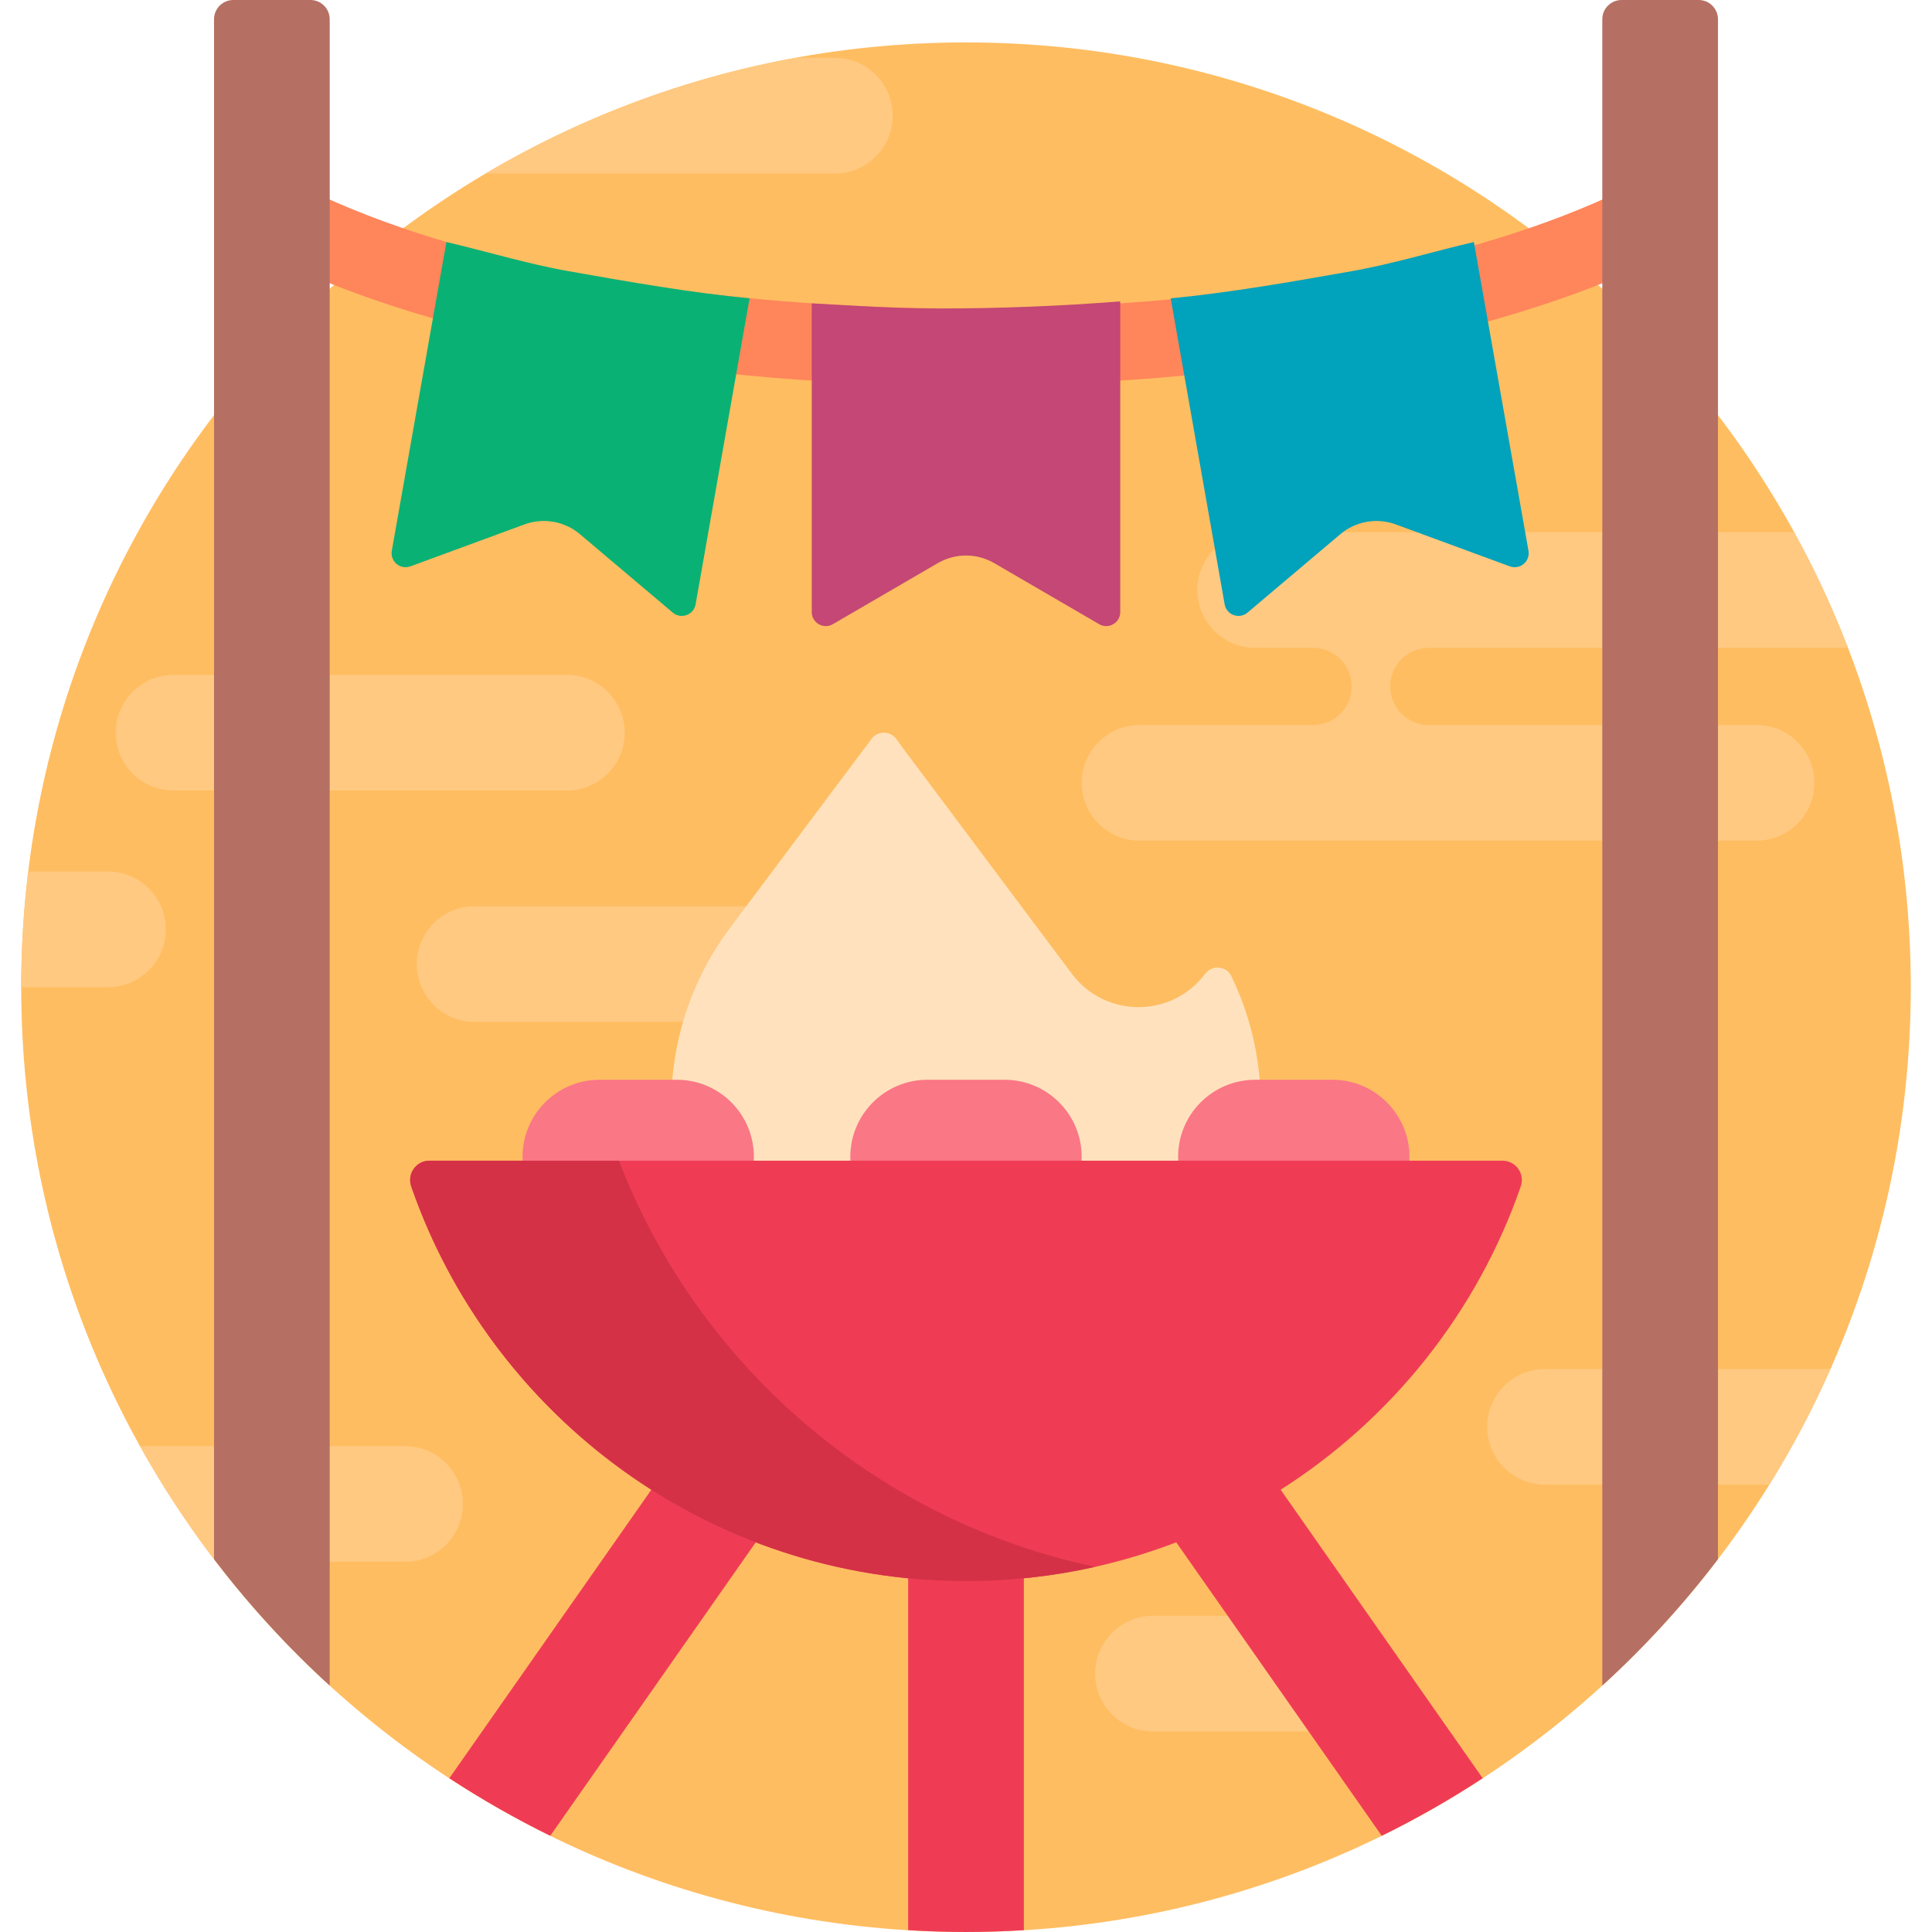 <?xml version="1.0" encoding="iso-8859-1"?>
<!-- Generator: Adobe Illustrator 19.0.0, SVG Export Plug-In . SVG Version: 6.00 Build 0)  -->
<svg xmlns="http://www.w3.org/2000/svg" xmlns:xlink="http://www.w3.org/1999/xlink" version="1.1" id="Capa_1" x="0px" y="0px" viewBox="0 0 501 501" style="enable-background:new 0 0 501 501;" xml:space="preserve" width="512" height="512">
<g>
	<path style="fill:#FFBD61;" d="M495.5,256c0,135.31-109.69,245-245,245S5.5,391.31,5.5,256s109.69-245,245-245   S495.5,120.69,495.5,256z"/>
	<path style="fill:#FFC981;" d="M28,256H5.5c0-10.157,0.63-20.167,1.831-30H28c8.284,0,15,6.716,15,15S36.284,256,28,256z M345,419   h-46.013c-8.284,0-15,6.716-15,15s6.716,15,15,15H345c8.284,0,15-6.716,15-15S353.284,419,345,419z M295.5,218h160   c8.284,0,15-6.716,15-15c0-8.284-6.716-15-15-15h-85c-5.523,0-10-4.477-10-10c0-5.523,4.477-10,10-10h108.704   c-3.988-10.358-8.656-20.376-13.955-30H325.5c-8.284,0-15,6.716-15,15c0,8.284,6.716,15,15,15h15c5.523,0,10,4.477,10,10   c0,5.523-4.477,10-10,10h-45c-8.284,0-15,6.716-15,15C280.5,211.284,287.216,218,295.5,218z M385.65,370c0,8.284,6.716,15,15,15   h58.158c5.946-9.58,11.248-19.599,15.849-30H400.65C392.365,355,385.65,361.716,385.65,370z M105.036,375H36.31   c5.846,10.499,12.44,20.522,19.712,30h49.013c8.284,0,15-6.716,15-15S113.32,375,105.036,375z M231.5,30c0-8.284-6.716-15-15-15   h-10.274c-28.842,5.265-55.915,15.585-80.282,30H216.5C224.784,45,231.5,38.284,231.5,30z M45,205h102c8.284,0,15-6.716,15-15   s-6.716-15-15-15H45c-8.284,0-15,6.716-15,15S36.716,205,45,205z M225.072,235h-102c-8.284,0-15,6.716-15,15s6.716,15,15,15h102   c8.284,0,15-6.716,15-15S233.357,235,225.072,235z"/>
	<path style="fill:#FFE2BD;" d="M312.523,252.518c1.782-2.38,5.482-2.071,6.779,0.605c13.95,28.787,8.608,63.97-14.75,87.328h0   c-29.849,29.849-78.243,29.849-108.092,0h0c-26.879-26.879-29.92-69.426-7.138-99.854l36.685-48.998   c1.644-2.195,4.939-2.111,6.5,0.144c0.5,0.722,1.015,1.438,1.545,2.146l43.897,58.631   C286.586,264.055,303.885,264.055,312.523,252.518L312.523,252.518z"/>
	<path style="fill:#FA7786;" d="M280.5,300c0,11.046-8.954,20-20,20h-20c-11.046,0-20-8.954-20-20s8.954-20,20-20h20   C271.546,280,280.5,288.954,280.5,300z M175.5,280h-20c-11.046,0-20,8.954-20,20s8.954,20,20,20h20c11.046,0,20-8.954,20-20   S186.546,280,175.5,280z M345.5,280h-20c-11.046,0-20,8.954-20,20s8.954,20,20,20h20c11.046,0,20-8.954,20-20   S356.546,280,345.5,280z"/>
	<path style="fill:#EF3C54;" d="M332.094,386.31l52.39,74.821c-8.384,5.487-17.122,10.475-26.177,14.919l-53.288-76.104   c-12.467,4.785-25.722,7.979-39.519,9.329v91.254c-4.963,0.3-9.961,0.47-15,0.47s-10.037-0.17-15-0.47v-91.254   c-13.797-1.35-27.052-4.544-39.519-9.329l-53.288,76.104c-9.055-4.445-17.793-9.432-26.177-14.919l52.39-74.821   c-28.735-18.283-50.926-45.935-62.268-78.658c-1.129-3.257,1.275-6.662,4.722-6.662h278.28c3.447,0,5.852,3.404,4.722,6.662   C383.019,340.375,360.828,368.027,332.094,386.31z"/>
	<path style="fill:#D43147;" d="M283.987,406.312c-10.775,2.419-21.982,3.697-33.487,3.697c-66.605,0-123.21-42.779-143.862-102.357   c-1.129-3.257,1.275-6.662,4.722-6.662h49.133C180.97,354.07,227.264,394.309,283.987,406.312z"/>
	<path style="fill:#FF855B;" d="M425.703,69.087C382.946,88.732,319.087,100,250.5,100S118.054,88.732,75.297,69.087   c-5.018-2.306-7.217-8.243-4.912-13.262s8.242-7.216,13.262-4.912C123.878,69.398,184.693,80,250.5,80   s126.622-10.602,166.853-29.087c5.019-2.307,10.956-0.106,13.262,4.912C432.92,60.844,430.721,66.781,425.703,69.087z"/>
	<path style="fill:#B57063;" d="M85.5,5v69.896V160v277.104c-10.96-9.991-21-20.971-30-32.786V160v-52.318V5c0-2.761,2.239-5,5-5h20   C83.261,0,85.5,2.239,85.5,5z M440.5,0h-20c-2.761,0-5,2.239-5,5v69.896V160v277.104c10.96-9.991,21-20.971,30-32.786V160v-52.318   V5C445.5,2.239,443.261,0,440.5,0z"/>
	<path style="fill:#C44775;" d="M290.5,78.153v80.569c0,2.805-3.041,4.554-5.465,3.143l-27.22-15.837   c-4.522-2.631-10.108-2.631-14.63,0l-27.22,15.837c-2.424,1.41-5.465-0.339-5.465-3.143V78.667   C221.173,79.233,232.032,80,243.015,80C259.18,80,275.075,79.366,290.5,78.153z"/>
	<path style="fill:#0AB174;" d="M194.375,77.365l-13.991,79.345c-0.487,2.762-3.785,3.956-5.928,2.147L150.4,138.533   c-3.996-3.376-9.498-4.346-14.407-2.54l-29.557,10.87c-2.632,0.968-5.323-1.282-4.836-4.045l14.158-80.054   c10.413,2.411,20.926,5.662,31.742,7.569C163.419,73.14,178.974,75.882,194.375,77.365z"/>
	<path style="fill:#01A2BB;" d="M350.459,70.333c10.816-1.907,21.329-5.158,31.742-7.569l14.158,80.054   c0.487,2.762-2.204,5.013-4.836,4.045l-29.557-10.87c-4.91-1.806-10.411-0.836-14.407,2.54l-24.057,20.323   c-2.142,1.81-5.441,0.616-5.928-2.147l-13.991-79.345C318.985,75.882,334.54,73.14,350.459,70.333z"/>
</g>















</svg>
